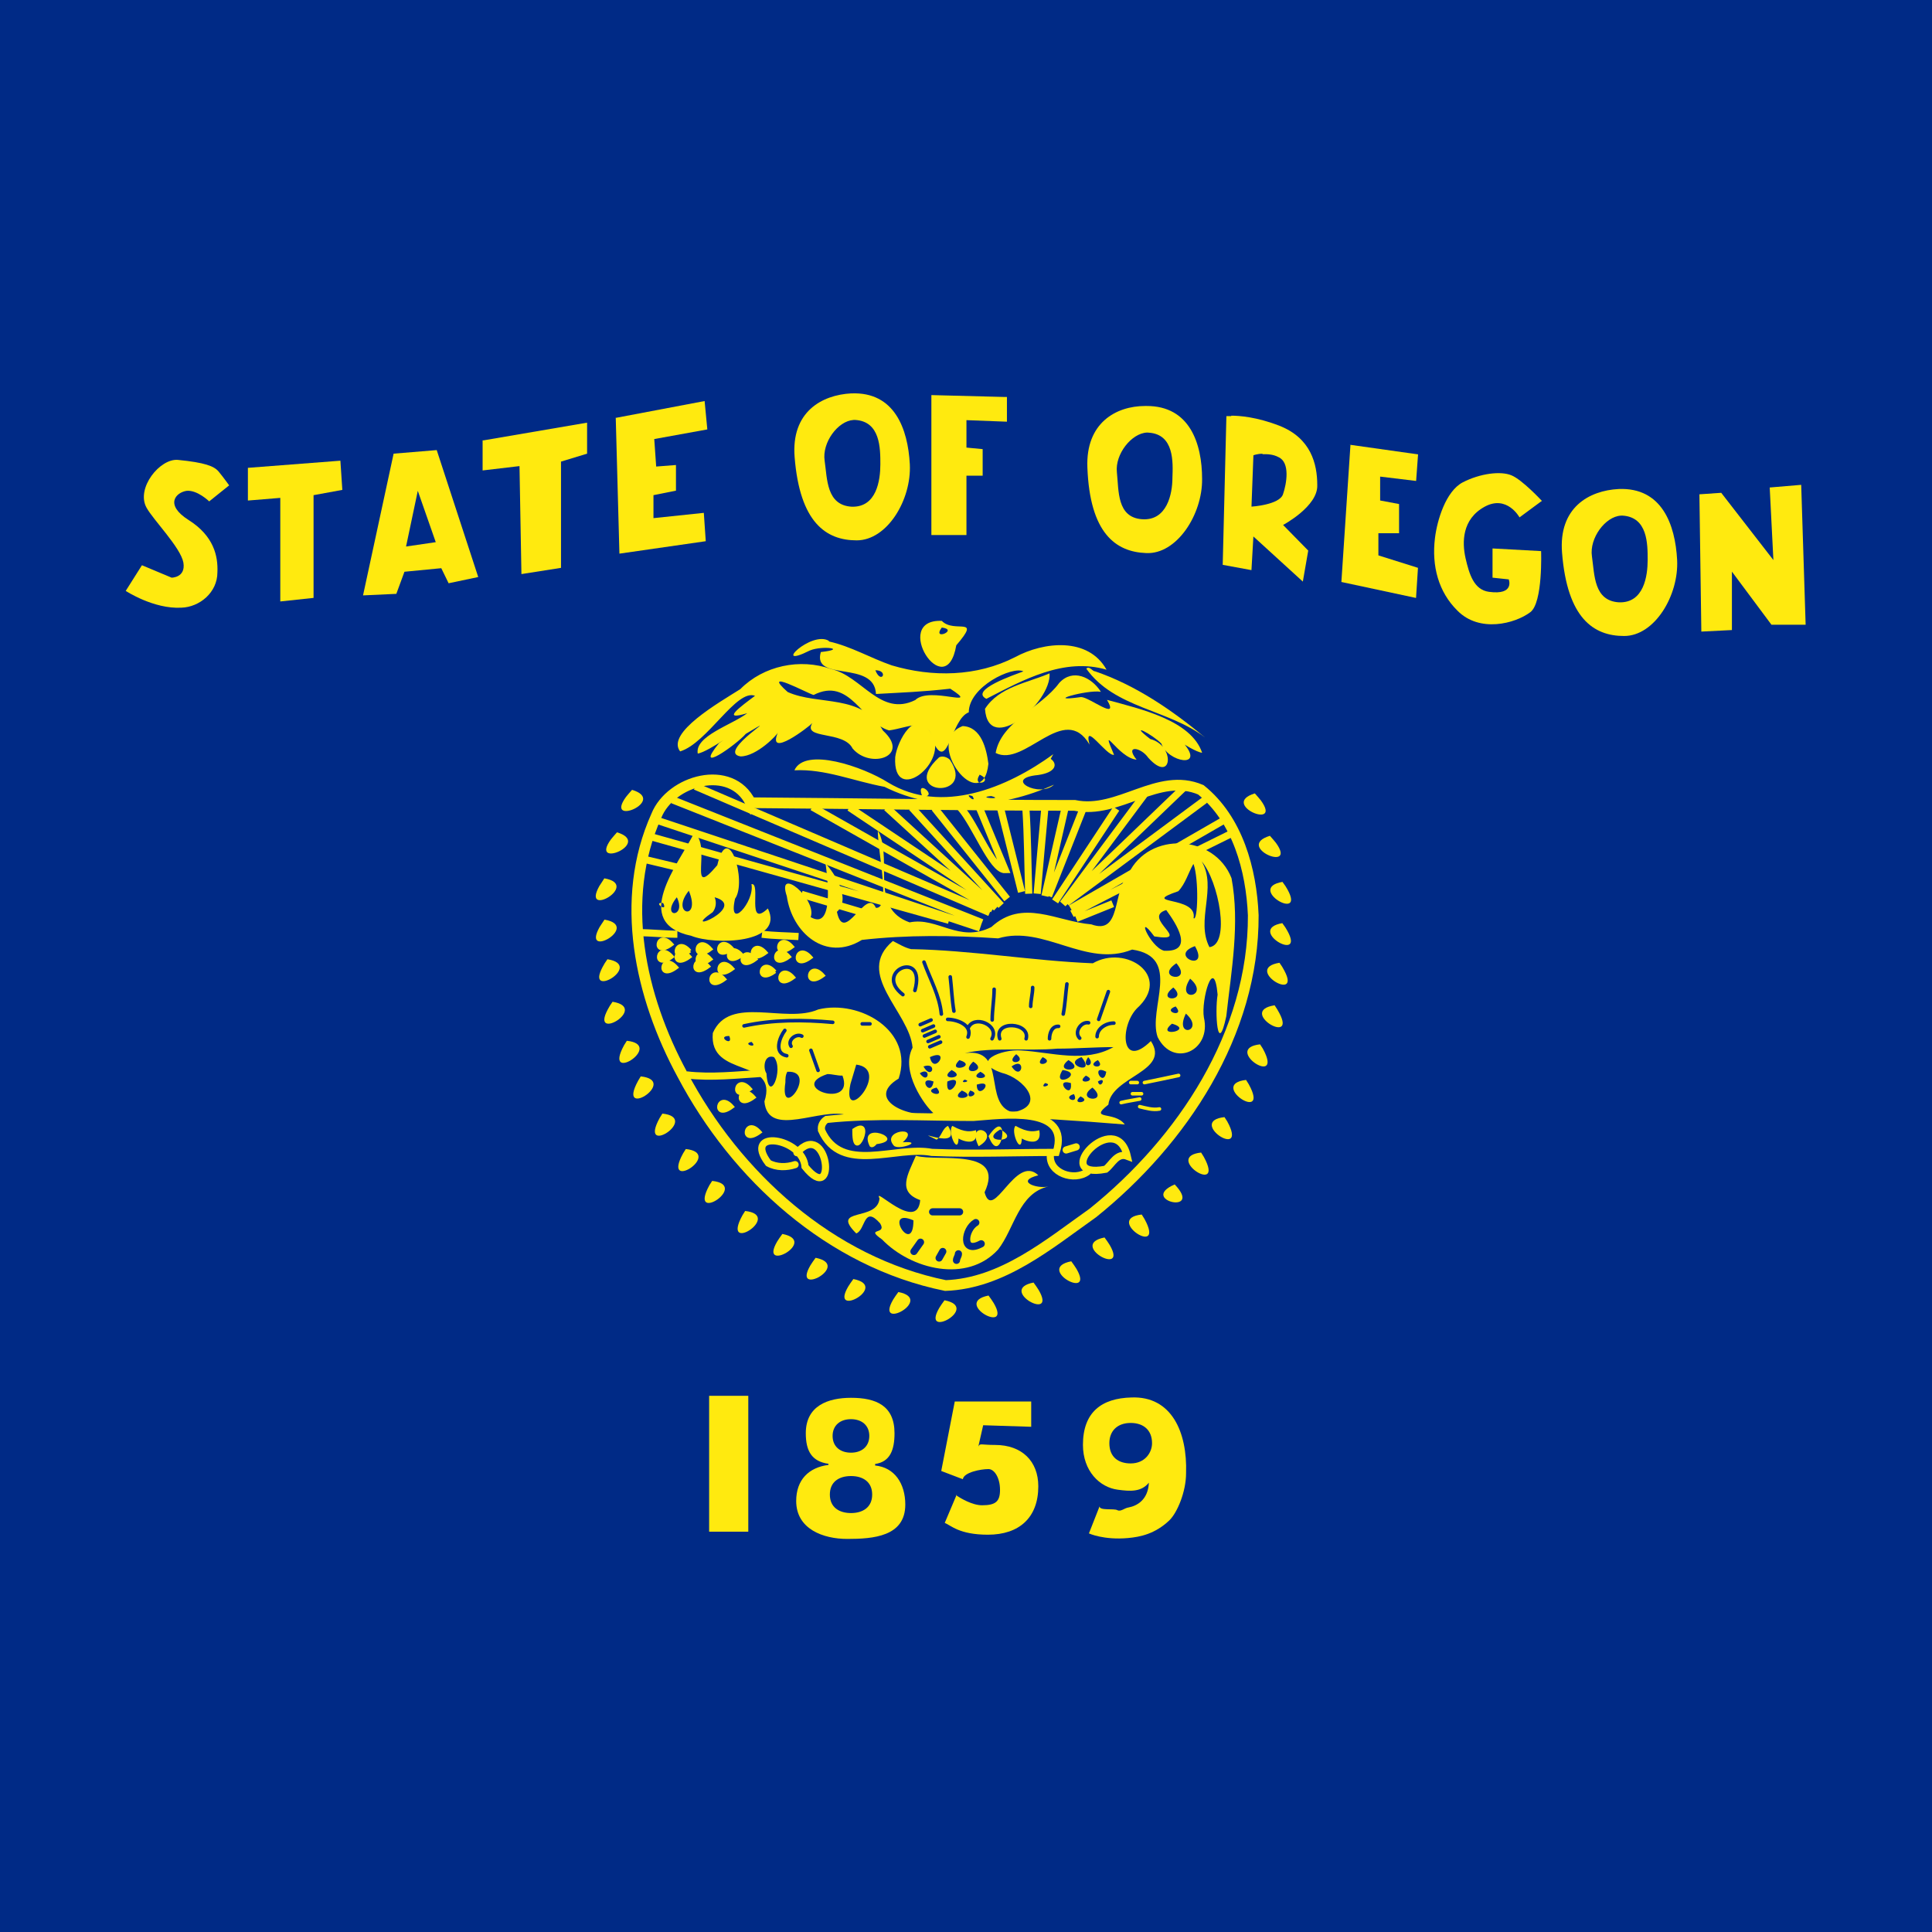 <?xml version="1.0" encoding="UTF-8" standalone="no"?>
<svg
   xmlns="http://www.w3.org/2000/svg"
   width="64"
   height="64"
   version="1.1">
  <path
     id="path76"
     d="M 0,64 H 64 V 0 H 0 Z"
     style="fill:#002a86;fill-opacity:1;stroke:none;stroke-width:0.11" />
  <path
     style="fill:#ffea0f;fill-opacity:1;stroke:none;stroke-width:0.102"
     d="m 27.459,21.23 c -0.582,-0.355 -1.933,0.971 -0.633,0.319 0.416,-0.175 1.281,-0.051 0.365,0.051 -0.294,1.007 1.771,0.252 1.827,1.389 0.885,-0.051 1.49,-0.067 2.461,-0.175 1.057,0.688 -0.685,-0.098 -1.16,0.376 -1.158,0.573 -1.774,-0.803 -2.789,-1.027 -1.028,-0.366 -2.235,-0.113 -3.007,0.666 -0.702,0.443 -2.468,1.451 -1.993,2.062 0.901,-0.273 1.867,-2.082 2.481,-1.841 -0.461,0.345 -1.169,0.855 -0.256,0.574 -0.499,0.386 -1.747,0.756 -1.641,1.34 0.377,-0.062 1.591,-0.974 0.704,-0.345 -0.879,1.08 0.576,0.051 0.887,-0.309 1.451,-0.864 -1.016,0.611 -0.173,0.747 0.537,0 1.241,-0.733 1.242,-0.804 -0.397,0.916 1.034,-0.185 1.135,-0.299 -0.333,0.549 1.036,0.242 1.334,0.84 0.582,0.695 1.941,0.263 1.007,-0.591 -0.693,-1.235 -2.134,-0.821 -3.157,-1.279 -0.919,-0.816 0.67,0.051 0.858,0.098 1.21,-0.617 1.613,0.919 2.5,1.174 0.677,-0.093 1.314,-0.51 1.472,0.402 0.48,0.998 0.576,-0.787 1.169,-1.001 0,-0.852 1.449,-1.539 1.809,-1.357 -0.294,0.113 -1.799,0.621 -1.226,0.91 1.21,-0.624 2.574,-1.38 3.981,-0.965 -0.608,-1.09 -2.084,-0.929 -3.029,-0.417 -1.272,0.651 -2.743,0.672 -4.087,0.273 -0.702,-0.242 -1.351,-0.63 -2.081,-0.792 z m 1.538,0.973 c 0.454,0 0.198,0.494 0,0 z"
     id="path82" />
  <path
     style="fill:#ffea0f;fill-opacity:1;stroke:none;stroke-width:0.102"
     d="m 34.892,24.983 c -1.522,1.11 -3.693,2.015 -5.469,0.941 -0.825,-0.524 -2.758,-1.191 -3.107,-0.407 1.016,-0.051 1.943,0.355 2.985,0.548 1.743,0.872 3.87,0.723 5.614,-0.072 -0.48,0.453 -1.709,-0.206 -0.531,-0.319 0.595,-0.082 0.663,-0.366 0.422,-0.537 z m -2.056,1.387 c 0.473,0.129 -0.537,0.051 0,0 z m -0.62,0.004 c 0.179,0.299 -0.358,-0.139 0,0 z"
     id="path84" />
  <path
     style="fill:#ffea0f;fill-opacity:1;stroke:none;stroke-width:0.102"
     d="m 31.198,20.567 c -1.704,-0.072 0.134,2.818 0.48,0.809 0.856,-0.996 -0.064,-0.376 -0.48,-0.809 z m 0,0.221 c 0.582,0.072 -0.345,0.463 0,0 z"
     id="path86" />
  <path
     style="fill:#ffea0f;fill-opacity:1;stroke:none;stroke-width:0.102"
     d="m 36.269,22.236 c 1.357,0.463 2.556,1.287 3.651,2.196 -1.21,-0.934 -3.001,-0.967 -3.935,-2.281 0.096,-0.103 0.198,0.077 0.281,0.088"
     id="path90" />
  <path
     style="fill:#ffea0f;fill-opacity:1;stroke:none;stroke-width:0.102"
     d="m 34.768,22.306 c 0.07,0.975 -2.031,2.742 -2.139,1.175 0.467,-0.73 1.401,-0.857 2.139,-1.175 z"
     id="path94" />
  <path
     style="fill:#ffea0f;fill-opacity:1;stroke:none;stroke-width:0.102"
     d="m 36.46,22.916 c -0.441,-0.077 -1.949,0.355 -0.647,0.175 0.275,0 1.285,0.82 0.858,0.093 1.099,0.299 2.788,0.673 3.151,1.753 -0.39,-0.051 -1.622,-1.007 -0.608,-0.309 0.712,0.836 -0.525,0.632 -0.744,0.003 -0.294,-0.304 -1.127,-0.735 -0.365,-0.149 0.837,0.211 0.732,1.514 -0.07,0.616 -0.237,-0.345 -0.791,-0.438 -0.384,0.067 -0.608,-0.051 -1.242,-1.315 -0.747,-0.16 -0.249,0.051 -1.025,-1.157 -0.812,-0.34 -0.841,-1.431 -2.145,0.771 -3.11,0.278 0.185,-1.039 1.499,-1.492 2.105,-2.318 0.448,-0.494 1.075,-0.191 1.382,0.293"
     id="path96" />
  <path
     style="fill:#ffea0f;fill-opacity:1;stroke:none;stroke-width:0.102"
     d="m 30.847,24.288 c 0.646,0.94 -1.283,2.449 -1.192,0.793 0.064,-0.524 0.67,-1.697 1.192,-0.792"
     id="path98" />
  <path
     style="fill:#ffea0f;fill-opacity:1;stroke:none;stroke-width:0.102"
     d="m 31.89,24.052 c -1.363,0.517 0.667,3.051 0.852,1.249 -0.064,-0.499 -0.237,-1.223 -0.852,-1.249 z m 0.563,1.609 c 0.512,0.237 -0.288,0.458 0,0 z"
     id="path100" />
  <path
     style="fill:#ffea0f;fill-opacity:1;stroke:none;stroke-width:0.102"
     d="m 31.467,25.169 c 0.892,1.33 -1.741,1.187 -0.358,-0.082 0.122,-0.062 0.275,0 0.358,0.082 z"
     id="path102" />
  <path
     style="fill:#ffea0f;fill-opacity:1;stroke:none;stroke-width:0.102"
     d="m 30.549,26.378 c -0.243,-0.641 0.588,0.051 0,0 z"
     id="path106" />
  <path
     style="fill:none;stroke:#ffea0f;stroke-width:0.355;stroke-opacity:1"
     d="m 24.865,26.593 c -0.643,-1.318 -2.651,-0.751 -3.123,0.432 -1.25,2.778 -0.537,5.992 0.861,8.568 1.78,3.375 4.907,6.219 8.718,6.992 1.887,-0.072 3.411,-1.365 4.882,-2.405 2.967,-2.385 5.328,-5.943 5.313,-9.858 -0.064,-1.514 -0.518,-3.177 -1.737,-4.159 -1.421,-0.61 -2.72,0.821 -4.18,0.516 -3.578,0 -7.155,-0.062 -10.733,-0.088 z"
     id="path114" />
  <path
     style="fill:#ffea0f;fill-opacity:1;stroke:none;stroke-width:0.102"
     d="m 29.078,27.511 c 0,0.722 0.441,2.618 -0.064,2.561 -0.313,-0.72 -1.051,1.268 -1.29,0.134 0.486,-0.438 -0.09,-1.289 -0.377,-1.607 0.064,0.474 0.288,2.233 -0.493,1.782 0.224,-0.596 -1.138,-1.725 -0.79,-0.694 0.173,1.213 1.288,2.188 2.486,1.449 1.499,-0.17 3.012,-0.154 4.515,-0.051 1.512,-0.458 2.91,0.988 4.439,0.371 1.671,0.242 0.512,1.958 0.845,2.9 0.518,1.036 1.788,0.448 1.532,-0.649 -0.102,-0.566 0.333,-2.12 0.454,-0.758 -0.096,0.575 -0.006,2.094 0.288,0.713 0.166,-1.509 0.454,-3.067 0.173,-4.57 -0.563,-1.453 -2.735,-1.567 -3.411,-0.154 -0.55,0.609 -0.23,2.048 -1.233,1.683 -1.149,-0.098 -2.275,-0.868 -3.312,0.088 -1.072,0.544 -1.778,-0.345 -2.709,-0.154 -1.31,-0.469 -0.588,-1.974 -0.995,-2.934 l -0.064,-0.113 z m 10.73,1.024 c 0.556,0.645 0.968,2.751 0.256,2.841 -0.461,-0.897 0.262,-1.962 -0.256,-2.841 z m -0.269,0.093 c 0.179,0.505 0.141,1.914 0,1.788 0.141,-0.758 -1.833,-0.438 -0.505,-0.894 0.237,-0.252 0.326,-0.598 0.493,-0.893 z m -0.904,1.521 c 0.313,0.427 0.96,1.397 -0.077,1.345 -0.473,-0.134 -0.959,-1.335 -0.32,-0.474 1.318,0.211 -0.448,-0.619 0.397,-0.874 z M 39.584,31.342 c 0.512,0.898 -0.913,0.324 0,0 z m -0.614,0.567 c 0.582,0.69 -0.768,0.505 0,0 z m 0.454,0.51 c 0.701,0.602 -0.525,0.82 0,0 z m -0.556,0.293 c 0.512,0.474 -0.627,0.489 0,0 z m 0.077,0.627 c 0.339,0.396 -0.493,0.175 0,0 z m 0.339,0.237 c 0.66,0.597 -0.416,0.844 0,0 z m -0.461,0.335 c 0.775,0.221 -0.588,0.484 0,0 z"
     id="path116" />
  <path
     style="fill:#ffea0f;fill-opacity:1;stroke:none;stroke-width:0.102"
     d="m 29.576,31.173 c -1.29,1.094 0.556,2.351 0.654,3.533 -0.416,0.784 0.409,1.929 0.689,2.165 -0.757,0.201 -2.307,-0.443 -1.15,-1.142 0.525,-1.574 -1.291,-2.625 -2.662,-2.29 -1.101,0.484 -2.941,-0.494 -3.494,0.781 -0.141,1.524 2.193,0.786 1.709,2.268 0.115,1.249 1.904,0.165 2.751,0.458 3.065,-0.077 6.134,0.051 9.187,0.304 -0.333,-0.458 -1.22,-0.129 -0.544,-0.657 0.102,-0.94 2.074,-1.096 1.408,-2.107 -0.988,0.971 -1.041,-0.474 -0.467,-1.077 1.193,-1.078 -0.358,-2.134 -1.456,-1.499 -2.013,-0.082 -4.007,-0.432 -6.022,-0.469 -0.217,-0.051 -0.403,-0.17 -0.601,-0.268 z m -5.418,3.145 c 0.16,0.391 -0.454,-0.004 0,0 z m 0.737,0.196 c 0.249,0.237 -0.339,0.072 0,0 z m 11.985,0.175 c -0.948,0.533 -2.043,0.17 -3.054,0.108 -0.633,-0.051 -1.746,0.376 -0.62,0.749 0.7,0.17 1.496,1.089 0.345,1.302 -1.019,-0.257 -0.147,-2.158 -1.591,-1.961 0.892,-0.211 2.071,-0.062 3.065,-0.149 0.62,0 1.238,-0.051 1.857,-0.051 z m -3.217,0.232 c 0.416,0.314 -0.429,0.386 0,0 z m 2.384,0.098 c 0.301,0.314 -0.281,0.402 0,0 z m -10.408,0 c 0.345,0.417 -0.179,1.609 -0.249,0.539 -0.128,-0.191 -0.07,-0.649 0.249,-0.539 z m 5.165,0 c 0.723,-0.324 0.134,0.635 0,0 z m 3.735,0 c 0.454,0.196 -0.352,0.391 0,0 z m 1.29,0 c 0.525,0.648 -0.697,0.232 0,0 z m -0.435,0.098 c 0.654,0.396 -0.563,0.438 0,0 z m -3.613,0 c 0.652,0.201 -0.461,0.458 0,0 z m 4.588,0 c 0.301,0.335 -0.454,0.227 0,0 z m -4.131,0.051 c 0.55,0.34 -0.512,0.494 0,0 z m -3.874,0.098 c 1.186,0.149 -0.499,2.111 -0.192,0.643 0.064,-0.216 0.128,-0.427 0.192,-0.643 z m 2.227,0.062 c 0.48,-0.17 0.281,0.494 0,0 z m 2.918,0 c 0.499,-0.36 0.352,0.527 0,0 z m -1.985,0.118 c 0.563,0.283 -0.505,0.371 0,0 z m 3.675,0 c 0.791,0.108 -0.409,0.664 0,0 z m -9.118,0.057 c 1.045,-0.051 -0.269,1.697 -0.064,0.355 0,-0.118 0,-0.237 0.064,-0.355 z m 10.566,0 c -0.096,0.577 -0.544,-0.283 0,0 z m -4.17,0 c 0.512,0.268 -0.473,0.288 0,0 z m -2.008,0.051 c 0.39,-0.257 0.301,0.422 0,0 z m 5.502,0.077 c 0.448,0.201 -0.397,0.319 0,0 z m -8.063,0 c 0.429,1.139 -1.855,0.396 -0.499,-0.051 0.166,0 0.333,0.057 0.499,0.051 z m 4.044,0.134 c 0.281,0.062 -0.211,0.149 0,0 z m -1.026,0.062 c -0.096,0.573 -0.563,-0.216 0,0 z m 5.443,0 c 0.32,-0.201 0.083,0.304 0,0 z m -4.987,0 c 0.688,-0.293 -0.077,0.749 0,0 z m 3.237,0.051 c 0.307,0.057 -0.224,0.221 0,0 z m 0.856,0 c 0.064,0.62 -0.608,-0.18 0,0 z m -3.118,0.051 c 0.656,-0.201 0,0.57 0,0 z m 3.832,0.098 c 0.601,0.539 -0.633,0.443 0,0 z m -5.164,0 c 0.345,0.407 -0.544,0.124 0,0 z m 1.113,0.098 c 0.422,0.113 -0.249,0.376 0,0 z m -0.275,0 c 0.62,0.263 -0.499,0.386 0,0 z m 3.713,0.118 c 0.198,0.371 -0.441,0.124 0,0 z m 0.217,0.077 c 0.422,0.191 -0.371,0.314 0,0 z"
     id="path138" />
  <path
     style="fill:none;stroke:#002a86;stroke-width:0.118;stroke-linecap:round;stroke-opacity:1"
     d="m 29.91,32.949 c -1.006,-0.772 0.787,-1.531 0.397,-0.139 m 0.301,-0.939 c 0.205,0.568 0.518,1.109 0.576,1.721 m 0.416,-0.098 c -0.064,-0.376 -0.077,-0.755 -0.122,-1.133 m 1.39,1.426 c 0,-0.34 0.064,-0.678 0.064,-1.016 m 1.212,0.567 c 0,-0.206 0.064,-0.417 0.064,-0.626 m 1.013,0.88 c 0.064,-0.335 0.077,-0.665 0.122,-0.997 m 1.053,1.173 c 0.109,-0.304 0.211,-0.613 0.32,-0.919 m -5.323,0.919 c 0.288,0 0.839,0.18 0.675,0.586 m 0,-0.293 c 0.185,-0.463 1.046,-0.108 0.794,0.35 m 0.256,0 c -0.205,-0.626 1.024,-0.543 0.874,0 m 0.775,0 c -0.001,-0.175 0.077,-0.427 0.301,-0.412 m 0.993,-0.118 c -0.249,-0.051 -0.493,0.314 -0.294,0.51 m 0.576,-0.051 c 0,-0.273 0.301,-0.453 0.556,-0.448 m -6.415,0.051 0.179,-0.077 0.179,-0.077"
     id="path176" />
  <path
     style="fill:none;stroke:#ffea0f;stroke-width:0.118;stroke-linecap:round;stroke-opacity:1"
     d="m 37.457,35.862 c 0.07,0 0.147,0 0.217,0 m 0.237,0 c 0.377,-0.077 0.755,-0.154 1.132,-0.237 m -1.529,0.607 c 0.096,0 0.198,0 0.301,0 m -0.675,0.293 c 0.205,-0.051 0.409,-0.077 0.614,-0.118 m 0,0.252 c 0.217,0.051 0.435,0.118 0.655,0.077"
     id="path178" />
  <path
     style="fill:none;stroke:#002a86;stroke-width:0.118;stroke-linecap:round;stroke-opacity:1"
     d="m 30.565,34.143 0.179,-0.077 0.179,-0.077 m -0.301,0.33 0.179,-0.077 0.179,-0.077 m -0.237,0.335 0.179,-0.077 0.179,-0.077 m -0.301,0.33 0.179,-0.077 0.179,-0.077"
     id="path180" />
  <path
     style="fill:none;stroke:#002a86;stroke-width:0.118;stroke-linecap:round;stroke-opacity:1"
     d="m 24.647,33.984 c 0.964,-0.211 1.961,-0.206 2.939,-0.118 m 1.233,0.051 H 28.562 M 25.999,34.134 c -0.166,0.211 -0.384,0.757 0.064,0.839 m 0.141,-0.314 c -0.128,-0.201 0.166,-0.438 0.358,-0.335 m 0.301,0.469 c 0.077,0.221 0.16,0.443 0.237,0.665"
     id="path222" />
  <path
     style="fill:#ffea0f;fill-opacity:1;stroke:none;stroke-width:0.102"
     d="m 22.997,27.59 c -0.525,1.035 -2.122,2.98 -0.096,3.411 0.771,0.314 3.102,0.257 2.536,-0.907 -0.727,0.685 -0.211,-0.871 -0.544,-0.805 0.115,0.584 -0.792,1.587 -0.544,0.484 0.409,-0.564 -0.23,-2.656 -0.588,-1.112 -1.022,1.213 -0.154,-0.695 -0.774,-1.068 z m -0.179,1.917 c 0.429,1.035 -0.64,0.789 0,0 z m -0.397,0.216 c 0.339,0.7 -0.563,0.7 0,0 z m 1.252,0 c 1.146,0.319 -1.227,1.297 -0.064,0.494 0.109,-0.139 0.134,-0.335 0.064,-0.494 z m -1.705,0.191 c 0.179,0.345 -0.377,-0.051 0,0 z"
     id="path224" />
  <path
     style="fill:none;stroke:#ffea0f;stroke-width:0.237;stroke-opacity:1"
     d="m 35.649,30.425 c 0.403,-0.165 0.808,-0.324 1.212,-0.489 m -1.35,0.335 c 1.726,-0.922 3.492,-1.766 5.243,-2.639 M 40.593,27.142 c -1.708,0.984 -3.416,1.968 -5.124,2.952 m 4.449,-3.598 c -1.529,1.134 -3.058,2.268 -4.588,3.402 m 2.622,-3.636 c -0.914,1.225 -1.827,2.45 -2.741,3.675 1.33,-1.277 2.661,-2.555 3.991,-3.832 m -2.224,0.684 c -0.675,1.024 -1.351,2.048 -2.026,3.071 m 0.933,-3.091 c -0.384,0.972 -0.768,1.943 -1.152,2.914 m 0.556,-2.952 c -0.224,0.984 -0.448,1.968 -0.675,2.952 m 0,-2.934 c -0.09,0.953 -0.173,1.904 -0.256,2.856 M 33.982,26.75 c 0.064,0.953 0.064,1.904 0.096,2.856 m -0.934,-2.836 c 0.23,0.926 0.461,1.851 0.695,2.777 m -2.026,-2.797 c 0.505,0.565 1.057,2.073 1.484,2.059 -0.281,-0.68 -0.563,-1.359 -0.848,-2.039 m -1.49,0 c 0.801,1.004 1.602,2.008 2.403,3.011 m -3.158,-3.03 c 0.986,1.082 1.973,2.163 2.96,3.245 M 29.371,26.751 c 1.212,1.108 2.423,2.216 3.635,3.324 m -4.866,-3.324 c 1.609,1.076 3.217,2.151 4.826,3.227 m -6.058,-3.246 c 1.993,1.128 3.985,2.255 5.978,3.382 M 23.035,26.047 c 3.251,1.395 6.501,2.79 9.752,4.185 M 22.28,26.497 c 3.416,1.356 6.832,2.712 10.249,4.068 M 21.785,27.181 c 3.562,1.186 7.123,2.373 10.684,3.559 M 21.526,27.709 c 3.304,0.926 6.607,1.852 9.911,2.778 M 21.367,28.472 c 0.352,0.082 0.702,0.17 1.052,0.252 m 4.132,0.901 c 0.702,0.206 1.403,0.417 2.105,0.625 M 21.149,30.896 c 0.429,0 0.86,0.051 1.29,0.051 m 2.801,0 c 0.403,0.051 0.808,0.051 1.212,0.077"
     id="path234" />
  <path
     style="fill:#ffea0f;fill-opacity:1;stroke:#ffea0f;stroke-width:0.102;stroke-opacity:1"
     d="m 22.263,31.285 c -0.518,-0.595 -0.707,0.531 0,0 z"
     id="path236" />
  <path
     style="fill:#ffea0f;fill-opacity:1;stroke:#ffea0f;stroke-width:0.102;stroke-opacity:1"
     d="m 22.276,31.694 c -0.518,-0.596 -0.709,0.529 0,0 z"
     id="path238" />
  <path
     style="fill:#ffea0f;fill-opacity:1;stroke:#ffea0f;stroke-width:0.102;stroke-opacity:1"
     d="m 22.859,31.696 c -0.518,-0.596 -0.708,0.529 0,0 z"
     id="path240" />
  <path
     style="fill:#ffea0f;fill-opacity:1;stroke:#ffea0f;stroke-width:0.102;stroke-opacity:1"
     d="m 22.422,32.048 c -0.518,-0.596 -0.708,0.53 0,0 z"
     id="path242" />
  <path
     style="fill:#ffea0f;fill-opacity:1;stroke:#ffea0f;stroke-width:0.102;stroke-opacity:1"
     d="m 22.862,31.502 c -0.518,-0.597 -0.709,0.528 0,0"
     id="path244" />
  <path
     style="fill:#ffea0f;fill-opacity:1;stroke:#ffea0f;stroke-width:0.102;stroke-opacity:1"
     d="m 23.555,31.442 c -0.518,-0.597 -0.708,0.531 0,0 z"
     id="path246" />
  <path
     style="fill:#ffea0f;fill-opacity:1;stroke:#ffea0f;stroke-width:0.102;stroke-opacity:1"
     d="m 23.555,31.775 c -0.518,-0.598 -0.709,0.53 0,0 z"
     id="path248" />
  <path
     style="fill:#ffea0f;fill-opacity:1;stroke:#ffea0f;stroke-width:0.102;stroke-opacity:1"
     d="m 24.269,31.431 c -0.518,-0.595 -0.709,0.527 0,0 z"
     id="path250" />
  <path
     style="fill:#ffea0f;fill-opacity:1;stroke:#ffea0f;stroke-width:0.102;stroke-opacity:1"
     d="m 23.48,32.013 c -0.518,-0.594 -0.707,0.529 0,0 z"
     id="path252" />
  <path
     style="fill:#ffea0f;fill-opacity:1;stroke:#ffea0f;stroke-width:0.102;stroke-opacity:1"
     d="m 24.277,32.092 c -0.518,-0.594 -0.707,0.53 0,0 z"
     id="path254" />
  <path
     style="fill:#ffea0f;fill-opacity:1;stroke:#ffea0f;stroke-width:0.102;stroke-opacity:1"
     d="m 24.011,32.44 c -0.518,-0.595 -0.71,0.526 0,0 z"
     id="path256" />
  <path
     style="fill:#ffea0f;fill-opacity:1;stroke:#ffea0f;stroke-width:0.102;stroke-opacity:1"
     d="m 24.59,31.639 c -0.518,-0.592 -0.706,0.529 0,0 z"
     id="path258" />
  <path
     style="fill:#ffea0f;fill-opacity:1;stroke:#ffea0f;stroke-width:0.102;stroke-opacity:1"
     d="m 25.044,31.775 c -0.518,-0.598 -0.709,0.53 0,0 z"
     id="path260" />
  <path
     style="fill:#ffea0f;fill-opacity:1;stroke:#ffea0f;stroke-width:0.102;stroke-opacity:1"
     d="m 25.381,31.56 c -0.518,-0.594 -0.708,0.527 0,0 z"
     id="path262" />
  <path
     style="fill:#ffea0f;fill-opacity:1;stroke:#ffea0f;stroke-width:0.102;stroke-opacity:1"
     d="m 26.255,31.364 c -0.518,-0.596 -0.707,0.531 0,0 z"
     id="path264" />
  <path
     style="fill:#ffea0f;fill-opacity:1;stroke:#ffea0f;stroke-width:0.102;stroke-opacity:1"
     d="m 26.156,31.696 c -0.518,-0.596 -0.709,0.529 0,0 z"
     id="path266" />
  <path
     style="fill:#ffea0f;fill-opacity:1;stroke:#ffea0f;stroke-width:0.102;stroke-opacity:1"
     d="m 26.871,31.715 c -0.518,-0.595 -0.707,0.53 0,0 z"
     id="path268" />
  <path
     style="fill:#ffea0f;fill-opacity:1;stroke:#ffea0f;stroke-width:0.102;stroke-opacity:1"
     d="m 25.68,32.186 c -0.518,-0.595 -0.709,0.526 0,0"
     id="path270" />
  <path
     style="fill:#ffea0f;fill-opacity:1;stroke:#ffea0f;stroke-width:0.102;stroke-opacity:1"
     d="m 26.295,32.38 c -0.518,-0.597 -0.708,0.531 0,0 z"
     id="path272" />
  <path
     style="fill:#ffea0f;fill-opacity:1;stroke:#ffea0f;stroke-width:0.102;stroke-opacity:1"
     d="m 27.278,32.316 c -0.518,-0.595 -0.709,0.526 0,0 z"
     id="path274" />
  <path
     style="fill:#ffea0f;fill-opacity:1;stroke:#ffea0f;stroke-width:0.237;stroke-opacity:1"
     d="m 22.74,35.607 c 0.833,0.098 1.668,0 2.502,-0.051"
     id="path276" />
  <path
     style="fill:#ffea0f;fill-opacity:1;stroke:#ffea0f;stroke-width:0.102;stroke-opacity:1"
     d="m 24.863,36.076 c -0.518,-0.596 -0.707,0.53 0,0 z"
     id="path278" />
  <path
     style="fill:#ffea0f;fill-opacity:1;stroke:#ffea0f;stroke-width:0.102;stroke-opacity:1"
     d="m 24.985,36.351 c -0.518,-0.594 -0.709,0.527 0,0 z"
     id="path280" />
  <path
     style="fill:#ffea0f;fill-opacity:1;stroke:#ffea0f;stroke-width:0.102;stroke-opacity:1"
     d="m 24.269,36.663 c -0.518,-0.597 -0.708,0.531 0,0 z"
     id="path282" />
  <path
     style="fill:#ffea0f;fill-opacity:1;stroke:#ffea0f;stroke-width:0.102;stroke-opacity:1"
     d="m 25.183,37.504 c -0.518,-0.596 -0.709,0.529 0,0 z"
     id="path284" />
  <path
     style="fill:none;stroke:#ffea0f;stroke-width:0.237;stroke-linecap:round;stroke-opacity:1"
     d="m 26.399,38.184 c 1.031,-1.154 1.365,1.827 0.269,0.463 -0.077,-0.958 -2.085,-1.265 -1.215,-0.118 0.269,0.149 0.608,0.144 0.885,0.051"
     id="path286" />
  <path
     style="fill:none;stroke:#ffea0f;stroke-width:0.237;stroke-opacity:1"
     d="m 37.343,38.301 c -0.377,-1.642 -2.612,0.791 -0.716,0.432 0.217,-0.17 0.377,-0.561 0.716,-0.432 z m -10.13,-0.861 c 0.656,1.476 2.458,0.505 3.657,0.735 1.371,0.057 2.745,0 4.117,0 0.505,-1.573 -1.813,-1.222 -2.747,-1.159 -1.62,0 -3.245,-0.103 -4.86,0.067 -0.115,0.072 -0.192,0.211 -0.166,0.345 z"
     id="path288" />
  <path
     style="fill:none;stroke:#ffea0f;stroke-width:0.237;stroke-linecap:round;stroke-opacity:1"
     d="m 34.796,38.247 c -0.064,0.616 0.795,0.896 1.231,0.567 m -0.377,-0.822 -0.166,0.051 -0.166,0.051"
     id="path290" />
  <path
     style="fill:#ffea0f;fill-opacity:1;stroke:none;stroke-width:0.102"
     d="m 30.336,38.294 c -0.262,0.612 -0.627,1.183 0.147,1.461 -0.096,1.098 -1.586,-0.505 -1.348,-0.057 -0.064,0.785 -1.658,0.278 -0.77,1.161 0.313,-0.118 0.237,-0.953 0.789,-0.335 0.249,0.402 -0.525,0.124 0.064,0.534 0.959,0.994 2.82,1.464 3.849,0.33 0.537,-0.691 0.679,-1.863 1.662,-2.084 -0.384,0.088 -1.113,-0.175 -0.333,-0.371 -0.759,-0.728 -1.501,1.588 -1.781,0.564 0.702,-1.498 -1.538,-1.003 -2.266,-1.209 z m -0.077,2.132 c 0,1.225 -1.048,-0.458 0,0 z"
     id="path292" />
  <path
     style="fill:none;stroke:#002a86;stroke-width:0.237;stroke-linecap:round;stroke-opacity:1"
     d="m 30.493,41.149 -0.109,0.154 -0.109,0.154 m 0.834,0.216 0.122,-0.216 m 0.454,0.293 c 0,-0.072 0.064,-0.144 0.064,-0.216 m -0.855,-1.39 c 0.301,0 0.595,0 0.894,0 m 0.537,0.355 c -0.371,0.211 -0.499,1.067 0.179,0.703"
     id="path296" />
  <path
     style="fill:#ffea0f;fill-opacity:1;stroke:#ffea0f;stroke-width:0.102;stroke-opacity:1"
     d="m 28.285,37.428 c 0.738,-0.494 0,1.211 0,0.067 z"
     id="path298" />
  <path
     style="fill:#ffea0f;fill-opacity:1;stroke:none;stroke-width:0.102"
     d="m 28.811,37.973 c -0.429,-0.889 1.298,-0.216 0.23,-0.072 -0.064,0.077 -0.154,0.144 -0.23,0.072 z"
     id="path300" />
  <path
     style="fill:#ffea0f;fill-opacity:1;stroke:none;stroke-width:0.102"
     d="m 29.63,37.973 c -0.512,-0.532 0.922,-0.712 0.275,-0.134 0.701,-0.051 -0.07,0.257 -0.275,0.129"
     id="path302" />
  <path
     style="fill:#ffea0f;fill-opacity:1;stroke:none;stroke-width:0.102"
     d="m 31.404,37.296 c 0.544,0.896 -1.339,0 -0.377,0.458 0.166,-0.113 0.185,-0.371 0.377,-0.458"
     id="path304" />
  <path
     style="fill:#ffea0f;fill-opacity:1;stroke:none;stroke-width:0.102"
     d="m 31.548,37.296 c 0.429,0.242 0.633,0.18 0.783,0.144 0.141,0.739 -0.88,0.16 -0.576,0.221 -0.002,0.684 -0.39,-0.185 -0.205,-0.366"
     id="path306" />
  <path
     style="fill:#ffea0f;fill-opacity:1;stroke:none;stroke-width:0.102"
     d="m 32.418,37.972 c 0.817,-0.474 -0.454,-0.923 0,0 z"
     id="path308" />
  <path
     style="fill:#ffea0f;fill-opacity:1;stroke:none;stroke-width:0.102"
     d="m 32.747,37.635 c 0.762,-1.116 0.435,1.147 0,0 z m 0.39,-0.221 c -0.801,0.474 0.79,0.438 0,0 z"
     id="path310" />
  <path
     style="fill:#ffea0f;fill-opacity:1;stroke:none;stroke-width:0.102"
     d="m 33.643,37.296 c 0.429,0.242 0.633,0.18 0.784,0.144 0.141,0.739 -0.88,0.16 -0.576,0.221 -0.003,0.683 -0.39,-0.185 -0.211,-0.366"
     id="path312" />
  <path
     style="fill:#ffea0f;fill-opacity:1;stroke:none;stroke-width:0.102"
     d="m 20.025,30.464 c 1.222,0.211 -0.773,1.349 -0.166,0.252 l 0.077,-0.118 z"
     id="path314" />
  <path
     style="fill:#ffea0f;fill-opacity:1;stroke:none;stroke-width:0.102"
     d="m 20.019,29.096 c 1.222,0.211 -0.773,1.349 -0.166,0.257 l 0.077,-0.118 z"
     id="path316" />
  <path
     style="fill:#ffea0f;fill-opacity:1;stroke:none;stroke-width:0.102"
     d="m 20.438,27.571 c 1.185,0.36 -0.933,1.244 -0.198,0.232 l 0.09,-0.108 0.109,-0.124"
     id="path318" />
  <path
     style="fill:#ffea0f;fill-opacity:1;stroke:none;stroke-width:0.102"
     d="m 20.937,26.164 c 1.186,0.36 -0.935,1.246 -0.198,0.232 l 0.09,-0.108 0.109,-0.124"
     id="path320" />
  <path
     style="fill:#ffea0f;fill-opacity:1;stroke:none;stroke-width:0.102"
     d="m 20.122,31.776 c 1.224,0.196 -0.752,1.362 -0.16,0.257 l 0.07,-0.124 z"
     id="path322" />
  <path
     style="fill:#ffea0f;fill-opacity:1;stroke:none;stroke-width:0.102"
     d="m 20.292,33.185 c 1.224,0.196 -0.751,1.362 -0.16,0.257 l 0.07,-0.124 z"
     id="path324" />
  <path
     style="fill:#ffea0f;fill-opacity:1;stroke:none;stroke-width:0.102"
     d="m 20.765,34.477 c 1.233,0.134 -0.684,1.397 -0.154,0.268 l 0.064,-0.124 z"
     id="path326" />
  <path
     style="fill:#ffea0f;fill-opacity:1;stroke:none;stroke-width:0.102"
     d="m 21.229,35.657 c 1.233,0.139 -0.687,1.396 -0.154,0.268 l 0.064,-0.124 0.083,-0.139"
     id="path328" />
  <path
     style="fill:#ffea0f;fill-opacity:1;stroke:none;stroke-width:0.102"
     d="m 21.943,36.889 c 1.233,0.134 -0.685,1.396 -0.154,0.268 l 0.064,-0.124 z"
     id="path330" />
  <path
     style="fill:#ffea0f;fill-opacity:1;stroke:none;stroke-width:0.102"
     d="m 22.718,38.063 c 1.233,0.134 -0.684,1.395 -0.154,0.268 l 0.064,-0.124 z"
     id="path332" />
  <path
     style="fill:#ffea0f;fill-opacity:1;stroke:none;stroke-width:0.102"
     d="m 23.592,39.119 c 1.233,0.134 -0.687,1.395 -0.154,0.263 l 0.064,-0.124 z"
     id="path334" />
  <path
     style="fill:#ffea0f;fill-opacity:1;stroke:none;stroke-width:0.102"
     d="m 24.684,40.115 c 1.233,0.139 -0.686,1.395 -0.154,0.268 l 0.064,-0.124 z"
     id="path336" />
  <path
     style="fill:#ffea0f;fill-opacity:1;stroke:none;stroke-width:0.102"
     d="m 25.917,40.876 c 1.217,0.237 -0.802,1.332 -0.173,0.252 l 0.077,-0.118 0.096,-0.134"
     id="path338" />
  <path
     style="fill:#ffea0f;fill-opacity:1;stroke:none;stroke-width:0.102"
     d="m 27.018,41.666 c 1.217,0.242 -0.803,1.332 -0.173,0.252 l 0.077,-0.118 z"
     id="path340" />
  <path
     style="fill:#ffea0f;fill-opacity:1;stroke:none;stroke-width:0.102"
     d="m 28.269,42.37 c 1.217,0.237 -0.8,1.332 -0.173,0.252 l 0.077,-0.118 0.096,-0.134"
     id="path342" />
  <path
     style="fill:#ffea0f;fill-opacity:1;stroke:none;stroke-width:0.102"
     d="m 29.759,42.8 c 1.216,0.237 -0.801,1.333 -0.173,0.252 l 0.077,-0.118 0.096,-0.134"
     id="path344" />
  <path
     style="fill:#ffea0f;fill-opacity:1;stroke:none;stroke-width:0.102"
     d="m 31.288,43.073 c 1.215,0.237 -0.8,1.334 -0.173,0.252 l 0.077,-0.118 0.096,-0.134"
     id="path346" />
  <path
     id="path348"
     d="m 23.491,50.739 h 1.297 v -4.501 h -1.297 z"
     style="fill:#ffea0f;fill-opacity:1;stroke:none;stroke-width:0.102" />
  <path
     id="path350"
     d="m 27.444,48.49 c -0.556,-0.077 -0.751,-0.427 -0.751,-1.013 0,-0.916 0.745,-1.173 1.498,-1.173 0.819,0 1.441,0.252 1.441,1.173 0,0.555 -0.147,0.949 -0.642,1.019 v 0.051 c 0.642,0.062 0.999,0.597 0.999,1.294 0,1.058 -1.058,1.138 -1.923,1.138 -0.793,0 -1.691,-0.324 -1.691,-1.256 0,-0.703 0.416,-1.112 1.069,-1.196 z m 1.448,1.019 c 0,-0.427 -0.313,-0.613 -0.701,-0.613 -0.39,0 -0.701,0.185 -0.701,0.613 0,0.427 0.313,0.613 0.701,0.613 0.384,0 0.701,-0.185 0.701,-0.613 z m -1.311,-1.942 c 0,0.35 0.249,0.555 0.608,0.555 0.358,0 0.608,-0.206 0.608,-0.555 0,-0.35 -0.249,-0.555 -0.608,-0.555 -0.358,0 -0.608,0.206 -0.608,0.555"
     style="fill:#ffea0f;fill-opacity:1;stroke:none;stroke-width:0.102" />
  <path
     id="path352"
     d="m 31.697,49.55 c 0.122,0.077 0.505,0.314 0.835,0.314 0.454,0 0.595,-0.129 0.595,-0.51 0,-0.412 -0.198,-0.704 -0.397,-0.688 -0.23,0 -0.801,0.103 -0.835,0.335 l -0.715,-0.273 0.448,-2.302 h 2.532 v 0.838 l -1.591,-0.051 -0.16,0.704 c 0.064,-0.118 0.077,-0.051 0.556,-0.051 0.885,0 1.43,0.537 1.43,1.369 0,1.04 -0.633,1.604 -1.669,1.604 -0.957,0 -1.231,-0.314 -1.43,-0.391 l 0.397,-0.939"
     style="fill:#ffea0f;fill-opacity:1;stroke:none;stroke-width:0.102" />
  <path
     id="path354"
     d="m 36.424,49.901 c 0,0.149 0.473,0.062 0.588,0.124 0.115,0.062 0.23,-0.067 0.371,-0.088 0.275,-0.051 0.649,-0.247 0.675,-0.821 -0.256,0.314 -0.62,0.288 -1.032,0.232 -0.595,-0.077 -1.152,-0.615 -1.152,-1.486 0,-1.078 0.614,-1.545 1.607,-1.569 1.331,-0.051 1.854,1.153 1.809,2.507 0,0.62 -0.294,1.314 -0.556,1.566 -0.467,0.443 -0.954,0.547 -1.371,0.584 -0.803,0.072 -1.291,-0.154 -1.291,-0.154 z m 1.032,-2.764 c -0.441,0 -0.707,0.263 -0.707,0.671 0,0.463 0.301,0.67 0.707,0.67 0.473,0 0.707,-0.36 0.707,-0.67 0,-0.432 -0.281,-0.671 -0.707,-0.671"
     style="fill:#ffea0f;fill-opacity:1;stroke:none;stroke-width:0.102" />
  <path
     id="path356"
     d="m 7.586,16.082 -0.656,0.527 c 0,0 -0.39,-0.381 -0.745,-0.35 -0.358,0.051 -0.743,0.458 0.064,0.968 0.834,0.527 0.977,1.195 0.953,1.731 0,0.673 -0.595,1.153 -1.192,1.172 C 5.088,20.182 4.165,19.574 4.165,19.574 l 0.537,-0.85 0.983,0.412 c 0,0 0.473,0 0.39,-0.499 -0.09,-0.499 -0.996,-1.411 -1.221,-1.819 -0.358,-0.645 0.448,-1.642 1.043,-1.583 0.89,0.088 1.192,0.206 1.341,0.381 0.147,0.175 0.358,0.469 0.358,0.469"
     style="fill:#ffea0f;fill-opacity:1;stroke:none;stroke-width:0.102" />
  <path
     id="path358"
     d="m 8.212,15.495 v 1.086 l 1.073,-0.088 v 3.431 l 1.102,-0.118 v -3.403 l 0.953,-0.175 -0.064,-0.967 -3.068,0.237"
     style="fill:#ffea0f;fill-opacity:1;stroke:none;stroke-width:0.102" />
  <path
     style="fill:#ffea0f;fill-opacity:1;stroke:none;stroke-width:0.102"
     d="m 14.467,14.91 -1.428,0.118 -1.013,4.695 1.103,-0.051 0.269,-0.732 1.22,-0.118 0.243,0.499 0.981,-0.206 z m -0.627,1.349 0.595,1.701 -0.984,0.144 z"
     id="path360" />
  <path
     id="path364"
     d="m 15.987,14.586 v 0.998 l 1.222,-0.144 0.064,3.577 1.311,-0.206 v -3.52 l 0.864,-0.263 v -1.027 l -3.426,0.586"
     style="fill:#ffea0f;fill-opacity:1;stroke:none;stroke-width:0.102" />
  <path
     id="path366"
     d="m 20.397,13.824 0.122,4.516 2.86,-0.412 -0.064,-0.939 -1.668,0.175 v -0.761 l 0.745,-0.149 v -0.85 l -0.655,0.051 -0.064,-0.911 1.758,-0.319 -0.09,-0.94 -2.949,0.559"
     style="fill:#ffea0f;fill-opacity:1;stroke:none;stroke-width:0.102" />
  <path
     style="fill:#ffea0f;fill-opacity:1;stroke:none;stroke-width:0.102"
     d="m 28.202,13.031 c -0.984,0.051 -1.998,0.616 -1.879,2.113 0.173,2.167 1.043,2.756 2.056,2.756 1.013,0 1.819,-1.347 1.76,-2.521 -0.064,-1.173 -0.505,-2.406 -1.937,-2.347 z m 0.064,0.88 c 0,-10e-4 0.064,-5.15e-4 0.064,0 0.834,0.051 0.833,0.94 0.833,1.467 0,0.528 -0.122,1.436 -0.952,1.407 -0.835,-0.051 -0.805,-0.909 -0.894,-1.524 -0.09,-0.595 0.435,-1.317 0.956,-1.349 z"
     id="path368" />
  <path
     id="path372"
     d="m 33.266,13.15 -2.413,-0.062 v 4.635 h 1.162 v -1.965 h 0.537 v -0.88 l -0.537,-0.051 v -0.909 l 1.341,0.051 v -0.82"
     style="fill:#ffea0f;fill-opacity:1;stroke:none;stroke-width:0.102" />
  <path
     style="fill:#ffea0f;fill-opacity:1;stroke:none;stroke-width:0.102"
     d="m 37.935,13.449 c -0.97,0 -1.973,0.564 -1.914,2.04 0.083,2.172 0.935,2.794 1.946,2.832 1.013,0.051 1.867,-1.277 1.854,-2.452 0,-1.175 -0.409,-2.424 -1.84,-2.42 0,0 0,-5.15e-4 -0.064,0 z m 0.064,0.88 c 0,-5.15e-4 0.064,0.002 0.064,0.004 0.832,0.062 0.796,0.971 0.775,1.498 0,0.527 -0.179,1.43 -1.01,1.369 -0.832,-0.062 -0.765,-0.94 -0.83,-1.559 -0.064,-0.596 0.486,-1.293 1,-1.312 z"
     id="path374" />
  <path
     style="fill:#ffea0f;fill-opacity:1;stroke:none;stroke-width:0.102"
     d="m 40.786,13.785 c -0.102,10e-4 -0.16,0 -0.16,0 l -0.122,4.926 0.952,0.175 0.064,-1.115 1.638,1.495 0.179,-1.027 -0.833,-0.849 c 0,0 1.162,-0.618 1.132,-1.321 0,-0.703 -0.211,-1.555 -1.251,-1.964 -0.75,-0.293 -1.329,-0.335 -1.596,-0.335 z m 1.036,1.261 c 0.154,-0.004 0.352,0 0.531,0.098 0.39,0.175 0.269,0.879 0.147,1.232 -0.122,0.35 -1.043,0.407 -1.043,0.407 l 0.064,-1.701 c 0,0 0.128,-0.051 0.301,-0.051 z"
     id="path378" />
  <path
     id="path382"
     d="m 44.736,14.733 -0.301,4.546 2.473,0.529 0.064,-0.998 -1.311,-0.412 v -0.734 h 0.685 V 16.697 l -0.627,-0.118 v -0.791 l 1.192,0.144 0.064,-0.88 -2.294,-0.324"
     style="fill:#ffea0f;fill-opacity:1;stroke:none;stroke-width:0.102" />
  <path
     id="path384"
     d="m 51.052,16.61 -0.716,0.529 c 0,0 -0.416,-0.762 -1.161,-0.35 -0.745,0.412 -0.745,1.174 -0.627,1.701 0.122,0.528 0.275,1.047 0.775,1.115 0.864,0.118 0.656,-0.412 0.656,-0.412 l -0.537,-0.057 v -0.968 l 1.609,0.088 c 0,0 0.064,1.711 -0.358,2.024 -0.505,0.381 -1.684,0.689 -2.413,-0.051 -0.627,-0.617 -0.859,-1.476 -0.745,-2.404 0.07,-0.586 0.358,-1.555 0.923,-1.848 0.569,-0.293 1.251,-0.381 1.609,-0.232 0.358,0.144 1.013,0.851 1.013,0.851"
     style="fill:#ffea0f;fill-opacity:1;stroke:none;stroke-width:0.102" />
  <path
     style="fill:#ffea0f;fill-opacity:1;stroke:none;stroke-width:0.102"
     d="m 53.62,16.199 c -0.984,0.051 -1.995,0.617 -1.875,2.113 0.173,2.169 1.043,2.756 2.056,2.756 1.013,0 1.816,-1.348 1.756,-2.521 -0.064,-1.174 -0.505,-2.406 -1.937,-2.348 z m 0.064,0.881 c 0,-0.001 0.064,-5.15e-4 0.064,0 0.834,0.051 0.833,0.938 0.833,1.467 0,0.527 -0.122,1.436 -0.952,1.406 -0.834,-0.051 -0.805,-0.907 -0.894,-1.523 -0.09,-0.598 0.441,-1.322 0.962,-1.349 z"
     id="path386" />
  <path
     id="path390"
     d="m 56.295,16.376 0.064,4.546 1.013,-0.051 V 18.936 l 1.31,1.759 h 1.132 l -0.147,-4.634 -1.043,0.088 0.122,2.404 -1.728,-2.228 -0.745,0.051"
     style="fill:#ffea0f;fill-opacity:1;stroke:none;stroke-width:0.102" />
  <path
     style="fill:#ffea0f;fill-opacity:1;stroke:none;stroke-width:0.102"
     d="m 42.481,30.58 c -1.222,0.211 0.771,1.351 0.166,0.257 l -0.07,-0.118 -0.096,-0.134"
     id="path392" />
  <path
     style="fill:#ffea0f;fill-opacity:1;stroke:none;stroke-width:0.102"
     d="m 42.486,29.213 c -1.221,0.211 0.77,1.352 0.166,0.257 l -0.07,-0.118 -0.096,-0.134"
     id="path394" />
  <path
     style="fill:#ffea0f;fill-opacity:1;stroke:none;stroke-width:0.102"
     d="m 42.068,27.687 c -1.185,0.36 0.932,1.247 0.198,0.232 l -0.09,-0.108 -0.109,-0.124"
     id="path396" />
  <path
     style="fill:#ffea0f;fill-opacity:1;stroke:none;stroke-width:0.102"
     d="m 41.569,26.282 c -1.186,0.36 0.935,1.244 0.198,0.232 l -0.09,-0.108 -0.109,-0.124"
     id="path398" />
  <path
     style="fill:#ffea0f;fill-opacity:1;stroke:none;stroke-width:0.102"
     d="m 42.384,31.893 c -1.224,0.196 0.75,1.362 0.16,0.257 l -0.07,-0.124 z"
     id="path400" />
  <path
     style="fill:#ffea0f;fill-opacity:1;stroke:none;stroke-width:0.102"
     d="m 42.214,33.303 c -1.224,0.196 0.751,1.361 0.166,0.257 l -0.07,-0.124 -0.09,-0.139"
     id="path402" />
  <path
     style="fill:#ffea0f;fill-opacity:1;stroke:none;stroke-width:0.102"
     d="m 41.741,34.595 c -1.233,0.139 0.686,1.396 0.154,0.263 l -0.064,-0.124 z"
     id="path404" />
  <path
     style="fill:#ffea0f;fill-opacity:1;stroke:none;stroke-width:0.102"
     d="m 41.277,35.774 c -1.233,0.139 0.687,1.395 0.154,0.268 l -0.064,-0.124 z"
     id="path406" />
  <path
     style="fill:#ffea0f;fill-opacity:1;stroke:none;stroke-width:0.102"
     d="m 40.562,37.006 c -1.231,0.134 0.684,1.396 0.154,0.263 l -0.064,-0.124 z"
     id="path408" />
  <path
     style="fill:#ffea0f;fill-opacity:1;stroke:none;stroke-width:0.102"
     d="m 39.788,38.18 c -1.232,0.134 0.684,1.395 0.154,0.268 l -0.064,-0.124 z"
     id="path410" />
  <path
     style="fill:#ffea0f;fill-opacity:1;stroke:none;stroke-width:0.102"
     d="m 38.913,39.236 c -1.21,0.522 0.973,1.024 0,0 z"
     id="path412" />
  <path
     style="fill:#ffea0f;fill-opacity:1;stroke:none;stroke-width:0.102"
     d="m 37.821,40.233 c -1.231,0.134 0.684,1.395 0.154,0.268 l -0.064,-0.124 z"
     id="path414" />
  <path
     style="fill:#ffea0f;fill-opacity:1;stroke:none;stroke-width:0.102"
     d="m 36.589,40.993 c -1.216,0.237 0.802,1.333 0.173,0.252 l -0.077,-0.118 z"
     id="path416" />
  <path
     style="fill:#ffea0f;fill-opacity:1;stroke:none;stroke-width:0.102"
     d="m 35.487,41.782 c -1.217,0.237 0.801,1.335 0.173,0.252 l -0.077,-0.118 -0.096,-0.134"
     id="path418" />
  <path
     style="fill:#ffea0f;fill-opacity:1;stroke:none;stroke-width:0.102"
     d="m 34.237,42.486 c -1.216,0.237 0.8,1.334 0.173,0.252 l -0.077,-0.118 -0.096,-0.134"
     id="path420" />
  <path
     style="fill:#ffea0f;fill-opacity:1;stroke:none;stroke-width:0.102"
     d="m 32.746,42.916 c -1.216,0.242 0.803,1.333 0.173,0.252 l -0.077,-0.118 z"
     id="path422" />
</svg>
